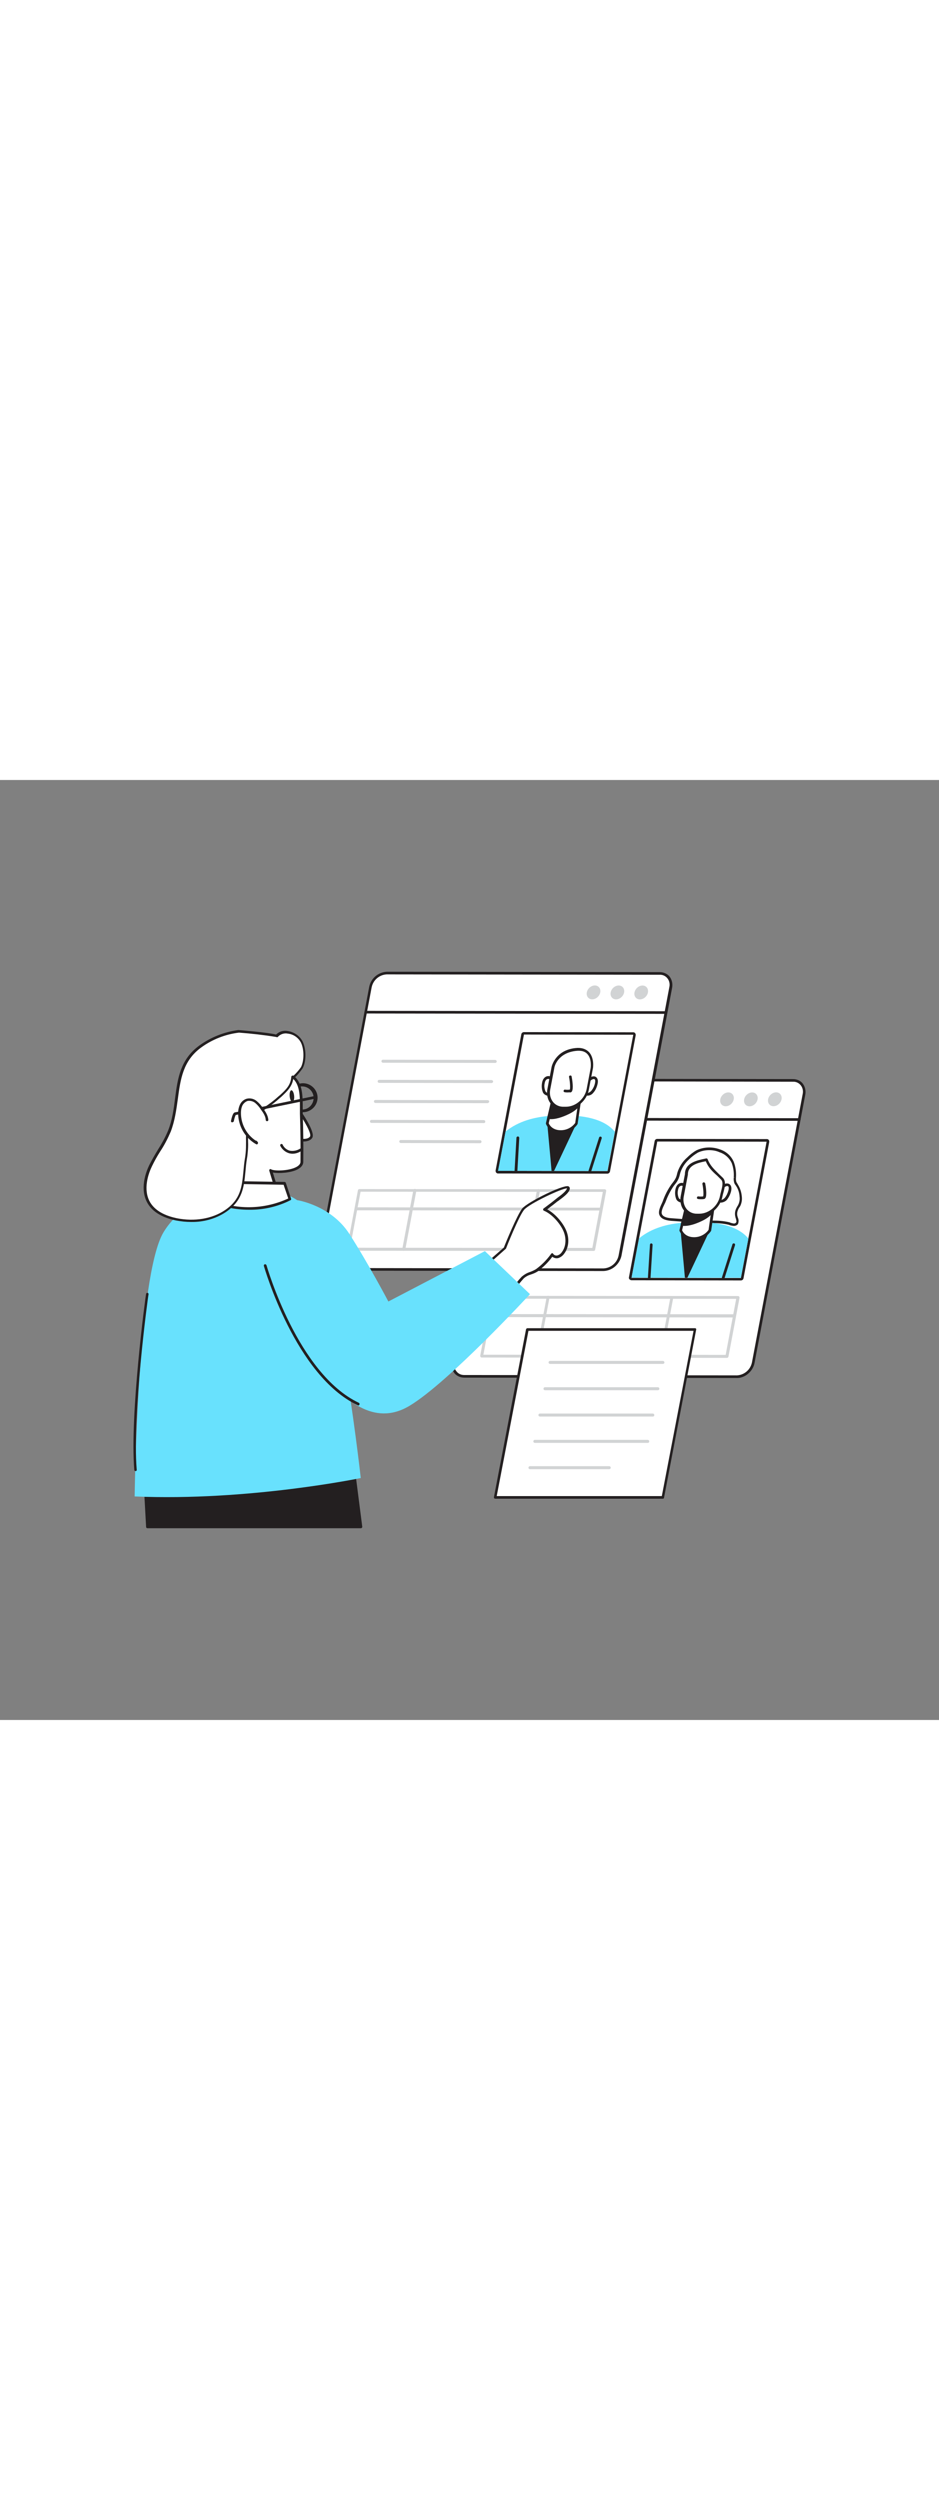 <svg version="1.1" id="Layer_1" xmlns="http://www.w3.org/2000/svg" xmlns:xlink="http://www.w3.org/1999/xlink" x="0px" y="0px" viewBox="0 0 500 500" style="width: 188px;" xml:space="preserve" data-imageid="profiling-77" imageName="Profiling" class="illustrations_image">
<rect x="0" y="0" width="500" height="500" fill="#808080" stroke="none"/>
<style type="text/css">
	.st0_profiling-77{fill:#FFFFFF;}
	.st1_profiling-77{fill:#231F20;}
	.st2_profiling-77{fill:#D1D3D4;}
	.st3_profiling-77{fill:#68E1FD;}
</style>
<g id="Screen_2_profiling-77">
	<path class="st0_profiling-77" d="M247.1,317.2l145.3,0.2c4.3-0.2,7.8-3.3,8.7-7.5l27-142.7c0.8-4.1-1.8-7.5-5.8-7.5L277,159.5&#xA;&#9;&#9;c-4.3,0.2-7.8,3.3-8.7,7.5l-27,142.7C240.5,313.8,243.1,317.2,247.1,317.2z"/>
	<path class="st1_profiling-77" d="M392.5,318.1L392.5,318.1l-145.3-0.2l0,0c-2,0-3.9-0.8-5.2-2.3c-1.3-1.7-1.8-3.9-1.4-6l27-142.7&#xA;&#9;&#9;c0.8-4.4,5-8,9.4-8l0,0l145.3,0.2c2,0,3.9,0.8,5.1,2.3c1.3,1.7,1.8,3.9,1.4,6l-27,142.6C401,314.5,396.8,318.1,392.5,318.1z&#xA;&#9;&#9; M247.1,316.5l145.3,0.2l0,0c3.9-0.2,7.2-3,8-6.9l27-142.7c0.4-1.7,0-3.5-1.1-4.8c-1-1.2-2.5-1.9-4.1-1.8L277,160.2l0,0&#xA;&#9;&#9;c-3.9,0.2-7.2,3-8,6.9l-27,142.7c-0.4,1.7,0,3.5,1.1,4.8C244.1,315.9,245.6,316.5,247.1,316.5z"/>
	<path class="st1_profiling-77" d="M425.6,181.3L425.6,181.3l-159.8-0.2c-0.4,0-0.7-0.3-0.7-0.7c0-0.4,0.3-0.7,0.7-0.7l0,0l159.8,0.2&#xA;&#9;&#9;c0.4,0,0.7,0.3,0.7,0.7C426.3,181,426,181.3,425.6,181.3z"/>
	<ellipse transform="matrix(0.686 -0.728 0.728 0.686 5.848 353.515)" class="st2_profiling-77" cx="412.5" cy="170" rx="4" ry="3.3"/>
	<ellipse transform="matrix(0.686 -0.728 0.728 0.686 1.861 344.248)" class="st2_profiling-77" cx="399.7" cy="170" rx="4" ry="3.3"/>
	<ellipse transform="matrix(0.686 -0.728 0.728 0.686 -2.129 334.984)" class="st2_profiling-77" cx="387" cy="170" rx="4" ry="3.3"/>
	<polygon class="st0_profiling-77" points="350,192.3 336.3,264.8 394.5,264.8 408.3,192.4 &#9;"/>
	<path class="st1_profiling-77" d="M350,192.3l58.2,0.1l-13.7,72.5l-58.2-0.1L350,192.3 M350,190.9c-0.7,0-1.3,0.5-1.4,1.1l-13.7,72.5&#xA;&#9;&#9;c-0.1,0.4,0,0.8,0.3,1.1c0.3,0.3,0.7,0.5,1.1,0.5l58.2,0.1l0,0c0.7,0,1.3-0.5,1.4-1.1l13.7-72.5c0.1-0.8-0.3-1.5-1.1-1.6&#xA;&#9;&#9;c-0.1,0-0.2,0-0.3,0L350,190.9z"/>
	<path class="st0_profiling-77" d="M391.4,211.3c-0.1,0.9,0,1.9,0.3,2.8c0.3,0.5,0.6,1,1,1.5c1.2,1.8,1.8,3.8,1.9,5.9c0.1,1.4,0,2.9-0.6,4.2&#xA;&#9;&#9;c-0.4,1-1.1,1.8-1.5,2.8c-0.5,1.2-0.5,2.4-0.2,3.6c0.3,1.1,1,2.4,0.4,3.4c-0.5,0.7-1.3,1-2.1,0.9c-0.8-0.1-1.6-0.3-2.3-0.6&#xA;&#9;&#9;c-4.3-1.2-9.6-0.6-14.1-1l-16.7-1.2c-2.3-0.2-5.1-0.7-5.7-2.9c-0.5-1.9,1.3-5,2-6.7c1.1-3,2.6-5.9,4.4-8.6c1-1.2,1.9-2.6,2.6-4&#xA;&#9;&#9;c0.4-0.9,0.5-1.9,0.8-2.9c1-2.8,2.6-5.3,4.8-7.3c1.4-1.5,3.1-2.7,4.9-3.7c6.1-3.2,16.2-1,19,5.7&#xA;&#9;&#9;C391.2,205.8,391.6,208.6,391.4,211.3z"/>
	<path class="st1_profiling-77" d="M390.8,237.2h-0.2c-0.7-0.1-1.4-0.2-2-0.4l-0.5-0.2c-3-0.7-6.2-1-9.3-0.8c-1.7,0-3.2,0-4.7-0.1l-16.7-1.2&#xA;&#9;&#9;c-3.7-0.3-5.8-1.4-6.4-3.5c-0.5-1.7,0.6-4.1,1.5-6c0.2-0.4,0.4-0.9,0.5-1.2c1.1-3.1,2.6-6,4.5-8.7c0.2-0.3,0.5-0.6,0.7-0.9&#xA;&#9;&#9;c0.7-0.9,1.4-1.9,1.8-2.9c0.2-0.6,0.4-1.1,0.5-1.7c0.1-0.4,0.2-0.8,0.3-1.1c1-2.9,2.7-5.6,5-7.6c1.5-1.5,3.1-2.8,5-3.9&#xA;&#9;&#9;c4-1.9,8.5-2,12.6-0.5c3.3,1.1,5.9,3.4,7.3,6.6c1,2.6,1.4,5.5,1.2,8.3l0,0v0.1c-0.1,0.8,0,1.6,0.2,2.3c0.2,0.4,0.4,0.7,0.6,1&#xA;&#9;&#9;l0.2,0.4c1.2,1.9,1.9,4,2.1,6.3c0.2,1.6,0,3.1-0.6,4.6c-0.2,0.5-0.5,1-0.8,1.4c-0.3,0.4-0.5,0.9-0.7,1.4c-0.4,1-0.5,2.1-0.2,3.2&#xA;&#9;&#9;c0.1,0.2,0.1,0.4,0.2,0.7c0.5,1,0.5,2.2,0.1,3.3C392.7,236.7,391.8,237.2,390.8,237.2z M377.6,196.9c-2.1,0-4.1,0.4-6,1.3&#xA;&#9;&#9;c-1.7,1-3.3,2.2-4.7,3.6c-2.1,1.9-3.7,4.3-4.6,7c-0.1,0.4-0.2,0.7-0.3,1.1c-0.4,1.9-1.3,3.7-2.6,5.2l-0.7,0.9&#xA;&#9;&#9;c-1.8,2.6-3.2,5.5-4.3,8.4c-0.1,0.4-0.4,0.8-0.6,1.3c-0.8,1.6-1.8,3.8-1.4,5c0.4,1.4,2.1,2.2,5.1,2.4l16.7,1.2&#xA;&#9;&#9;c1.5,0.1,3,0.1,4.6,0.1c3.2-0.1,6.5,0.1,9.7,0.9l0.5,0.2c0.5,0.2,1.1,0.3,1.6,0.4c0.5,0.1,1.1-0.1,1.4-0.6c0.3-0.5,0-1.3-0.2-2.1&#xA;&#9;&#9;c-0.1-0.2-0.2-0.5-0.2-0.7c-0.4-1.4-0.3-2.8,0.2-4.1c0.2-0.5,0.5-1.1,0.8-1.6c0.3-0.4,0.5-0.8,0.7-1.3c0.5-1.2,0.7-2.6,0.5-3.9&#xA;&#9;&#9;c-0.1-2-0.7-3.9-1.8-5.6l-0.2-0.3c-0.3-0.4-0.6-0.8-0.8-1.3c-0.3-0.9-0.4-1.9-0.3-2.9l0.7-0.1h-0.7c0.2-2.6-0.2-5.3-1.1-7.7&#xA;&#9;&#9;c-1.3-2.7-3.6-4.8-6.5-5.7C381.4,197.2,379.5,196.9,377.6,196.9z"/>
	<path class="st3_profiling-77 targetColor" d="M340.3,243.8l-4,20.9l58.2,0.1l4-20.9c-4.8-5.8-12.9-7.7-20-8.4c-2.7-0.2-5.3-0.3-7.5-0.3h-0.5&#xA;&#9;&#9;c-2,0-4.4,0.1-7,0.3h-0.1C356,236.1,347.2,238.1,340.3,243.8z" style="fill: rgb(104, 225, 253);"/>
	<path class="st1_profiling-77" d="M362.4,239.5L362.4,239.5l1.8,19.6l0.5,5.7h1.3l2.7-5.7l9.2-19.5c0,0,0,0,0-0.1l0,0&#xA;&#9;&#9;C374.5,238.4,366.4,238.4,362.4,239.5z"/>
	<path class="st0_profiling-77" d="M378,239.5c-1.9,2.7-5.1,4.3-8.4,4.3c-5.6,0-7.1-4.4-7.1-4.4l4-17h14L378,239.5z"/>
	<path class="st1_profiling-77" d="M369.6,244.6L369.6,244.6c-3.4,0.2-6.5-1.8-7.8-4.8c0-0.1,0-0.3,0-0.4l4-17.1c0.1-0.3,0.4-0.6,0.7-0.6l0,0h14&#xA;&#9;&#9;c0.2,0,0.4,0.1,0.5,0.2c0.1,0.2,0.2,0.4,0.2,0.6l-2.5,17.1c0,0.1,0,0.2-0.1,0.3C376.6,242.9,373.2,244.6,369.6,244.6z M363.2,239.5&#xA;&#9;&#9;c0.3,0.8,1.9,3.7,6.4,3.7l0,0c3,0,5.9-1.4,7.7-3.9l2.3-16.1H367L363.2,239.5z M378,239.5L378,239.5z"/>
	<path class="st1_profiling-77" d="M379,229.8c-1.4,1.6-3.1,2.9-5,3.8c-3.1,1.6-7.6,3.4-10.8,2.8l1.9-7.2c2.5,0.3,5,0.3,7.4,0.1&#xA;&#9;&#9;c2.3-0.1,4.5-0.5,6.6-1.3C379.6,227.8,379.6,229.1,379,229.8z"/>
	<path class="st1_profiling-77" d="M364.5,237.2c-0.5,0-0.9,0-1.4-0.1c-0.2,0-0.4-0.1-0.5-0.3c-0.1-0.2-0.1-0.4-0.1-0.6l1.9-7.2&#xA;&#9;&#9;c0.1-0.3,0.4-0.6,0.8-0.5c2.4,0.3,4.8,0.3,7.2,0.1c2.2-0.1,4.4-0.5,6.5-1.2c0.4-0.2,0.8,0,1,0.3c0.4,0.9,0.2,1.9-0.4,2.6&#xA;&#9;&#9;c-1.4,1.7-3.2,3-5.2,4C372.1,235.4,368,237.2,364.5,237.2z M364.1,235.8c3.4,0.1,7.8-1.9,9.6-2.8c1.8-0.9,3.4-2.1,4.7-3.6l0,0&#xA;&#9;&#9;c0.1-0.1,0.2-0.3,0.2-0.4c-2,0.6-4,0.9-6.1,1c-2.3,0.3-4.7,0.3-7,0L364.1,235.8z"/>
	<path class="st1_profiling-77" d="M385.1,265.5c-0.1,0-0.1,0-0.2,0c-0.4-0.1-0.6-0.5-0.5-0.9L390,247c0.1-0.4,0.5-0.6,0.9-0.5s0.6,0.5,0.5,0.9&#xA;&#9;&#9;l-5.6,17.6C385.7,265.3,385.4,265.5,385.1,265.5z"/>
	<path class="st1_profiling-77" d="M345.7,265.5L345.7,265.5c-0.4,0-0.7-0.4-0.7-0.8c0,0,0,0,0,0l1.1-17.6c0.1-0.4,0.4-0.7,0.8-0.6&#xA;&#9;&#9;c0.3,0.1,0.6,0.3,0.6,0.7l-1.1,17.6C346.4,265.2,346.1,265.5,345.7,265.5z"/>
	<path class="st0_profiling-77" d="M365.4,218.5c0.3-4-4.3-5-5-0.3c-0.3,1.5-0.1,3,0.4,4.4c0.5,1.1,1.8,1.6,2.8,1.1c0.1,0,0.1-0.1,0.2-0.1"/>
	<path class="st1_profiling-77" d="M362.8,224.7c-0.3,0-0.5,0-0.8-0.1c-0.8-0.3-1.5-0.8-1.9-1.6c-0.6-1.5-0.8-3.2-0.5-4.9&#xA;&#9;&#9;c0.4-2.8,2.1-3.9,3.6-3.8s3,1.7,2.8,4.2c0,0.4-0.4,0.7-0.8,0.7c-0.4,0-0.7-0.4-0.7-0.8c0.1-1.6-0.7-2.6-1.5-2.6s-1.7,0.5-2,2.5&#xA;&#9;&#9;c-0.3,1.3-0.1,2.7,0.4,4c0.2,0.4,0.6,0.7,1,0.9c0.4,0.1,0.7,0,1-0.1c0.3-0.2,0.8-0.1,1,0.3c0.2,0.3,0.1,0.8-0.3,1l0,0&#xA;&#9;&#9;C363.8,224.6,363.3,224.7,362.8,224.7z"/>
	<path class="st0_profiling-77" d="M383.5,218.6c1.2-4,6.2-5,5.1-0.3c-0.3,1.6-1.1,3.1-2.1,4.4c-1,1.2-2.5,1.7-3.4,1"/>
	<path class="st1_profiling-77" d="M384,224.8c-0.5,0-1-0.1-1.4-0.4c-0.3-0.2-0.4-0.7-0.2-1c0,0,0,0,0,0c0.2-0.3,0.7-0.4,1-0.2&#xA;&#9;&#9;c0.6,0.4,1.6,0,2.5-0.9c1-1.2,1.6-2.6,2-4.1c0.1-0.5,0.4-2-0.4-2.2s-2.6,0.8-3.3,2.9c-0.1,0.4-0.5,0.6-0.9,0.5&#xA;&#9;&#9;c-0.4-0.1-0.6-0.5-0.5-0.9l0,0c0.9-2.8,3.3-4.3,5-3.8c0.5,0.1,2.2,0.9,1.5,4c-0.4,1.7-1.2,3.3-2.3,4.7&#xA;&#9;&#9;C386.3,224.1,385.2,224.7,384,224.8z"/>
	<path class="st0_profiling-77" d="M365.5,209.8l-2.2,11.6c-1,5.6,2.5,10.1,7.9,10.1h1.1c5.4,0,10.6-4.5,11.7-10.1c0.5-2.8,2.5-7.2,0.4-9.3&#xA;&#9;&#9;c-3.3-3.4-6.4-5.5-8.2-10.1C372,202.8,365.5,204,365.5,209.8z"/>
	<path class="st1_profiling-77" d="M372.3,232.2h-1.2c-2.6,0.1-5.1-1.1-6.8-3.1c-1.8-2.2-2.4-5.1-1.8-7.9l2.2-11.5c0-6.1,6.5-7.4,10.8-8.3&#xA;&#9;&#9;l0.5-0.1c0.3-0.1,0.7,0.1,0.8,0.4c1.3,3.4,3.5,5.4,5.9,7.8c0.7,0.7,1.5,1.4,2.2,2.1c1.9,1.9,1,5.2,0.3,7.9c-0.2,0.7-0.4,1.4-0.5,2&#xA;&#9;&#9;C383.6,227.4,378,232.2,372.3,232.2z M375.8,202.8c-4.1,0.8-9.5,2-9.5,7c0,0,0,0.1,0,0.1l-2.2,11.6c-0.5,2.3,0,4.8,1.5,6.7&#xA;&#9;&#9;c1.4,1.7,3.5,2.6,5.7,2.5h1.1c5.1,0,10-4.2,11-9.5c0.1-0.6,0.3-1.4,0.5-2.1c0.6-2.4,1.4-5.1,0.1-6.5c-0.7-0.7-1.4-1.4-2.1-2.1&#xA;&#9;&#9;C379.4,208.3,377.2,206.2,375.8,202.8L375.8,202.8z M365.5,209.8L365.5,209.8z"/>
	<path class="st1_profiling-77" d="M373.3,223c-0.5,0-1,0-1.6-0.1c-0.4-0.1-0.7-0.4-0.6-0.8s0.4-0.7,0.8-0.6c0.8,0.1,1.7,0.1,2.5,0&#xA;&#9;&#9;c0.3-0.7,0.2-3.7-0.4-6.7c0-0.4,0.3-0.8,0.7-0.8c0.3,0,0.7,0.2,0.8,0.5c0.3,1.5,1.1,6.5,0.1,7.9c-0.2,0.3-0.5,0.5-0.8,0.5&#xA;&#9;&#9;C374.3,223,373.8,223,373.3,223z"/>
	<path class="st2_profiling-77" d="M334.7,207.4L334.7,207.4l-59.8-0.1c-0.4,0-0.8-0.3-0.8-0.8c0-0.4,0.3-0.8,0.8-0.8c0,0,0,0,0,0l0,0l59.8,0.1&#xA;&#9;&#9;c0.4,0,0.7,0.4,0.7,0.9C335.4,207,335.1,207.3,334.7,207.4L334.7,207.4z"/>
	<path class="st2_profiling-77" d="M332.7,218L332.7,218l-59.8-0.1c-0.4,0-0.8-0.3-0.8-0.8c0-0.4,0.3-0.8,0.8-0.8c0,0,0,0,0,0l0,0l59.8,0.1&#xA;&#9;&#9;c0.4,0,0.8,0.4,0.8,0.8C333.5,217.7,333.2,218,332.7,218L332.7,218z"/>
	<path class="st2_profiling-77" d="M330.7,228.7L330.7,228.7l-59.8-0.1c-0.4,0-0.8-0.3-0.8-0.8c0-0.4,0.3-0.8,0.8-0.8c0,0,0,0,0,0l0,0l59.8,0.1&#xA;&#9;&#9;c0.4,0,0.7,0.4,0.7,0.9C331.4,228.4,331.1,228.6,330.7,228.7L330.7,228.7z"/>
	<path class="st2_profiling-77" d="M328.7,239.4L328.7,239.4l-59.8-0.1c-0.4,0-0.8-0.3-0.8-0.8c0-0.4,0.3-0.8,0.8-0.8c0,0,0,0,0,0l0,0l59.8,0.1&#xA;&#9;&#9;c0.4,0,0.8,0.4,0.8,0.8C329.5,239,329.1,239.4,328.7,239.4z"/>
	<path class="st2_profiling-77" d="M326.7,250L326.7,250h-42.2c-0.4,0-0.8-0.3-0.8-0.8c0-0.4,0.3-0.8,0.8-0.8c0,0,0,0,0,0l0,0l42.2,0.1&#xA;&#9;&#9;c0.4,0,0.8,0.3,0.8,0.7c0,0,0,0,0,0C327.4,249.7,327.1,250,326.7,250z"/>
	<path class="st2_profiling-77" d="M387.1,307.4L387.1,307.4l-130.6-0.2c-0.2,0-0.5-0.1-0.6-0.3c-0.1-0.2-0.2-0.4-0.2-0.6l5.9-31.3&#xA;&#9;&#9;c0.1-0.4,0.4-0.6,0.8-0.6l0,0l130.6,0.1c0.2,0,0.5,0.1,0.6,0.3c0.1,0.2,0.2,0.4,0.2,0.6l-5.9,31.3&#xA;&#9;&#9;C387.8,307.1,387.5,307.4,387.1,307.4z M257.4,305.7l129,0.1l5.6-29.8l-129-0.1L257.4,305.7z"/>
	<path class="st2_profiling-77" d="M390.7,285.9L390.7,285.9l-130.1-0.2c-0.4,0-0.8-0.3-0.8-0.8c0,0,0,0,0,0c0-0.4,0.3-0.8,0.8-0.8l0,0l130.1,0.1&#xA;&#9;&#9;c0.4,0,0.8,0.4,0.8,0.8C391.5,285.5,391.1,285.9,390.7,285.9z"/>
	<path class="st2_profiling-77" d="M351.8,307.3h-0.1c-0.4-0.1-0.7-0.5-0.6-0.9l5.9-31.3c0.1-0.4,0.5-0.7,0.9-0.6c0.4,0.1,0.6,0.5,0.6,0.9&#xA;&#9;&#9;l-5.9,31.3C352.5,307.1,352.1,307.3,351.8,307.3z"/>
	<path class="st2_profiling-77" d="M285.9,307.3h-0.1c-0.4-0.1-0.7-0.5-0.6-0.9l5.9-31.4c0.1-0.4,0.5-0.7,0.9-0.6c0.4,0.1,0.6,0.5,0.6,0.9&#xA;&#9;&#9;l-5.9,31.3C286.6,307,286.3,307.3,285.9,307.3z"/>
</g>
<g id="Screen_1_profiling-77">
	<path class="st0_profiling-77" d="M176.1,260.4l145.3,0.2c4.3-0.2,7.8-3.3,8.7-7.5l27-142.7c0.8-4.1-1.8-7.5-5.8-7.5L206,102.7&#xA;&#9;&#9;c-4.3,0.2-7.8,3.3-8.7,7.5l-27,142.7C169.5,257,172.1,260.4,176.1,260.4z"/>
	<path class="st1_profiling-77" d="M321.4,261.2L321.4,261.2L176.1,261c-2,0-3.9-0.8-5.1-2.3c-1.3-1.7-1.9-3.9-1.4-6l27-142.7&#xA;&#9;&#9;c0.9-4.5,4.8-7.8,9.4-8l0,0l145.3,0.2c2,0,3.9,0.8,5.2,2.3c1.3,1.7,1.8,3.9,1.4,6l-27,142.7C329.8,257.7,326,261,321.4,261.2z&#xA;&#9;&#9; M176.1,259.6l145.3,0.2l0,0c3.9-0.2,7.2-3,8-6.9l27-142.7c0.4-1.7,0-3.5-1.1-4.8c-1-1.2-2.5-1.9-4.1-1.8l-145.3-0.2l0,0&#xA;&#9;&#9;c-3.9,0.2-7.2,3-8,6.9l-27,142.7c-0.4,1.7,0,3.5,1.1,4.8C173,259,174.5,259.7,176.1,259.6L176.1,259.6z"/>
	<path class="st1_profiling-77" d="M354.6,124.4L354.6,124.4l-159.8-0.2c-0.4,0-0.7-0.3-0.7-0.7c0-0.4,0.3-0.7,0.7-0.7l0,0l159.8,0.2&#xA;&#9;&#9;c0.4,0,0.7,0.3,0.7,0.7C355.3,124.1,355,124.4,354.6,124.4z"/>
	<ellipse transform="matrix(0.686 -0.728 0.728 0.686 24.895 283.973)" class="st2_profiling-77" cx="341.4" cy="113.1" rx="4" ry="3.3"/>
	<ellipse transform="matrix(0.686 -0.728 0.728 0.686 20.921 274.708)" class="st2_profiling-77" cx="328.7" cy="113.1" rx="4" ry="3.3"/>
	<ellipse transform="matrix(0.686 -0.728 0.728 0.686 16.933 265.442)" class="st2_profiling-77" cx="316" cy="113.1" rx="4" ry="3.3"/>
	<polygon class="st0_profiling-77" points="279,135.4 265.3,207.9 323.5,208 337.2,135.5 &#9;"/>
	<path class="st1_profiling-77" d="M279,135.4l58.2,0.1L323.5,208l-58.2-0.1L279,135.4 M279,134.1c-0.7,0-1.3,0.5-1.4,1.1l-13.7,72.5&#xA;&#9;&#9;c-0.1,0.8,0.4,1.5,1.1,1.6c0.1,0,0.2,0,0.2,0l58.2,0.1l0,0c0.7,0,1.2-0.5,1.4-1.1l13.7-72.5c0.1-0.8-0.4-1.5-1.1-1.6&#xA;&#9;&#9;c-0.1,0-0.2,0-0.2,0L279,134.1z"/>
	<path class="st3_profiling-77 targetColor" d="M269.2,187l-4,20.9l58.2,0.1l4-20.9c-4.8-5.8-12.9-7.7-20-8.4c-2.7-0.3-5.3-0.3-7.5-0.3h-0.5&#xA;&#9;&#9;c-2,0-4.4,0.1-7,0.3h-0.1C285,179.3,276.2,181.3,269.2,187z" style="fill: rgb(104, 225, 253);"/>
	<path class="st1_profiling-77" d="M291.4,182.7L291.4,182.7l1.8,19.6l0.5,5.7h1.3l2.7-5.7l9.2-19.5v-0.1l0,0&#xA;&#9;&#9;C303.4,181.5,295.3,181.5,291.4,182.7z"/>
	<path class="st0_profiling-77" d="M306.9,182.7c-1.9,2.7-5.1,4.3-8.4,4.3c-5.6,0-7.1-4.4-7.1-4.4l4-17.1h14L306.9,182.7z"/>
	<path class="st1_profiling-77" d="M298.5,187.8L298.5,187.8c-3.4,0.2-6.5-1.8-7.8-4.9c0-0.1,0-0.3,0-0.4l4-17.1c0.1-0.3,0.4-0.6,0.7-0.6h14&#xA;&#9;&#9;c0.2,0,0.4,0.1,0.5,0.3c0.1,0.2,0.2,0.4,0.2,0.6l-2.5,17.1c0,0.1-0.1,0.2-0.1,0.3C305.5,186,302.1,187.8,298.5,187.8z M292.2,182.6&#xA;&#9;&#9;c0.3,0.8,1.9,3.7,6.4,3.7l0,0c3,0,5.9-1.4,7.7-3.9l2.3-16.1H296L292.2,182.6z M306.9,182.7L306.9,182.7z"/>
	<path class="st1_profiling-77" d="M308,172.9c-1.4,1.6-3.1,2.9-5,3.8c-3.1,1.6-7.6,3.4-10.8,2.8l1.9-7.2c2.5,0.3,5,0.3,7.4,0.1&#xA;&#9;&#9;c2.3-0.1,4.5-0.5,6.7-1.3C308.6,171,308.6,172.2,308,172.9z"/>
	<path class="st1_profiling-77" d="M293.5,180.4c-0.5,0-0.9,0-1.4-0.1c-0.2,0-0.4-0.1-0.5-0.3c-0.1-0.2-0.1-0.4-0.1-0.6l1.9-7.2&#xA;&#9;&#9;c0.1-0.3,0.4-0.6,0.8-0.5c2.4,0.3,4.8,0.3,7.2,0.1c2.2-0.1,4.4-0.5,6.5-1.2c0.4-0.2,0.8,0,1,0.3c0.4,0.9,0.2,1.9-0.4,2.6&#xA;&#9;&#9;c-1.4,1.7-3.2,3-5.2,4C301.1,178.6,297,180.4,293.5,180.4z M293.1,179c3.4,0.1,7.8-1.9,9.6-2.8c1.8-0.9,3.4-2.1,4.7-3.6l0,0&#xA;&#9;&#9;c0.1-0.1,0.2-0.3,0.2-0.4c-2,0.6-4,0.9-6,1c-2.3,0.3-4.7,0.3-7,0L293.1,179z"/>
	<path class="st1_profiling-77" d="M314.1,208.7c-0.1,0-0.1,0-0.2,0c-0.4-0.1-0.6-0.5-0.5-0.9c0,0,0,0,0,0l5.6-17.6c0.1-0.4,0.5-0.6,0.9-0.5&#xA;&#9;&#9;c0.4,0.1,0.6,0.5,0.5,0.9l-5.6,17.6C314.7,208.5,314.4,208.7,314.1,208.7z"/>
	<path class="st1_profiling-77" d="M274.7,208.7L274.7,208.7c-0.4,0-0.7-0.4-0.7-0.8l1-17.6c0-0.4,0.4-0.7,0.8-0.7c0.4,0,0.7,0.4,0.7,0.8l0,0&#xA;&#9;&#9;l-1,17.6C275.4,208.4,275.1,208.7,274.7,208.7z"/>
	<path class="st0_profiling-77" d="M294.3,161.7c0.3-4-4.3-5-5-0.3c-0.3,1.5-0.1,3,0.5,4.4c0.5,1.1,1.7,1.6,2.8,1.1c0.1,0,0.1-0.1,0.2-0.1"/>
	<path class="st1_profiling-77" d="M291.8,167.9c-0.3,0-0.5,0-0.8-0.1c-0.8-0.3-1.5-0.8-1.9-1.6c-0.6-1.5-0.8-3.2-0.5-4.9&#xA;&#9;&#9;c0.4-2.8,2.1-3.9,3.6-3.8s3,1.7,2.8,4.2c0,0.4-0.4,0.7-0.8,0.7c-0.4,0-0.7-0.4-0.7-0.8c0.1-1.6-0.7-2.6-1.5-2.6s-1.7,0.5-2,2.5&#xA;&#9;&#9;c-0.3,1.3-0.1,2.7,0.4,4c0.2,0.4,0.6,0.8,1,0.9c0.4,0.1,0.7,0,1-0.1c0.4-0.2,0.8-0.1,1,0.3c0.2,0.4,0.1,0.8-0.3,1c0,0,0,0,0,0&#xA;&#9;&#9;C292.7,167.8,292.3,167.9,291.8,167.9z"/>
	<path class="st0_profiling-77" d="M312.4,161.7c1.2-4,6.2-5,5.1-0.3c-0.3,1.6-1.1,3.1-2.1,4.4c-1,1.2-2.5,1.7-3.4,1"/>
	<path class="st1_profiling-77" d="M312.9,167.9c-0.5,0-1-0.1-1.4-0.4c-0.3-0.2-0.4-0.7-0.2-1c0.2-0.3,0.7-0.4,1-0.2c0.6,0.4,1.6,0,2.5-0.9&#xA;&#9;&#9;c1-1.2,1.7-2.6,2-4.1c0.1-0.5,0.4-2-0.4-2.2s-2.6,0.8-3.3,2.9c-0.1,0.4-0.5,0.6-0.9,0.5c-0.4-0.1-0.6-0.5-0.5-0.9c0,0,0,0,0,0&#xA;&#9;&#9;c0.9-2.8,3.3-4.3,5-3.9c0.5,0.1,2.2,0.9,1.5,4c-0.4,1.7-1.1,3.4-2.3,4.7C315.2,167.3,314.1,167.9,312.9,167.9z"/>
	<path class="st0_profiling-77" d="M294.5,152.9l-2.2,11.6c-1.1,5.6,2.5,10.1,7.9,10.1h1.1c5.4,0,10.6-4.5,11.7-10.1l2.1-11&#xA;&#9;&#9;c0,0,1.8-11.2-8.6-10.1S294.5,152.9,294.5,152.9z"/>
	<path class="st1_profiling-77" d="M301.3,175.3h-1.2c-2.6,0.1-5.1-1.1-6.8-3.1c-1.8-2.2-2.4-5.1-1.8-7.9l2.2-11.6c0-0.1,1.8-8.9,12.6-10.1&#xA;&#9;&#9;c3.2-0.4,5.6,0.4,7.3,2.1c3,3.2,2.2,8.6,2.1,8.8l-2.1,11C312.6,170.5,307,175.3,301.3,175.3z M295.2,153l-2.2,11.6&#xA;&#9;&#9;c-0.5,2.3,0,4.8,1.5,6.7c1.4,1.7,3.5,2.6,5.7,2.5h1.2c5.1,0,10-4.2,11-9.5l2.1-11c0,0,0.8-4.9-1.8-7.6c-1.3-1.4-3.4-1.9-6-1.6&#xA;&#9;&#9;C296.8,145.2,295.2,152.7,295.2,153z"/>
	<path class="st1_profiling-77" d="M302.3,166.2c-0.5,0-1,0-1.6-0.1c-0.4-0.1-0.7-0.4-0.6-0.8s0.4-0.7,0.8-0.6c0.8,0.1,1.7,0.1,2.5,0&#xA;&#9;&#9;c0.3-0.7,0.2-3.7-0.4-6.7c-0.1-0.4,0.2-0.8,0.6-0.8c0,0,0,0,0,0c0.4-0.1,0.8,0.2,0.8,0.6c0,0,0,0,0,0c0.3,1.5,1.1,6.5,0.1,7.9&#xA;&#9;&#9;c-0.2,0.3-0.5,0.5-0.8,0.5C303.3,166.1,302.8,166.2,302.3,166.2z"/>
	<path class="st2_profiling-77" d="M263.7,150.5L263.7,150.5l-59.8-0.1c-0.4,0-0.8-0.4-0.8-0.8c0-0.4,0.3-0.8,0.8-0.8l0,0l59.8,0.1&#xA;&#9;&#9;c0.4,0,0.8,0.4,0.8,0.8C264.5,150.2,264.1,150.5,263.7,150.5z"/>
	<path class="st2_profiling-77" d="M261.7,161.2L261.7,161.2l-59.8-0.1c-0.4,0-0.8-0.3-0.8-0.8c0-0.4,0.3-0.8,0.8-0.8c0,0,0,0,0,0l0,0l59.8,0.1&#xA;&#9;&#9;c0.4,0,0.8,0.3,0.9,0.7c0,0.4-0.3,0.8-0.7,0.9C261.8,161.2,261.7,161.2,261.7,161.2z"/>
	<path class="st2_profiling-77" d="M259.7,171.9L259.7,171.9l-59.8-0.1c-0.4,0-0.8-0.4-0.8-0.8c0-0.4,0.3-0.8,0.8-0.8l0,0l59.8,0.1&#xA;&#9;&#9;c0.4,0,0.8,0.3,0.8,0.8C260.4,171.5,260.1,171.8,259.7,171.9C259.7,171.9,259.7,171.9,259.7,171.9z"/>
	<path class="st2_profiling-77" d="M257.6,182.5L257.6,182.5l-59.8-0.1c-0.4,0-0.8-0.3-0.8-0.8c0-0.4,0.3-0.8,0.8-0.8c0,0,0,0,0,0l0,0l59.8,0.1&#xA;&#9;&#9;c0.4,0,0.8,0.3,0.8,0.8c0,0,0,0,0,0C258.4,182.2,258.1,182.5,257.6,182.5z"/>
	<path class="st2_profiling-77" d="M255.6,193.2L255.6,193.2l-42.2-0.1c-0.4,0-0.8-0.4-0.8-0.8c0-0.4,0.3-0.8,0.8-0.8l0,0l42.2,0.1&#xA;&#9;&#9;c0.4,0,0.8,0.3,0.8,0.8C256.4,192.8,256.1,193.2,255.6,193.2C255.6,193.2,255.6,193.2,255.6,193.2z"/>
	<path class="st2_profiling-77" d="M316.1,250.5L316.1,250.5l-130.6-0.1c-0.2,0-0.5-0.1-0.6-0.3c-0.2-0.2-0.2-0.4-0.2-0.6l5.9-31.3&#xA;&#9;&#9;c0.1-0.4,0.4-0.6,0.8-0.6l0,0l130.6,0.1c0.2,0,0.5,0.1,0.6,0.3c0.2,0.2,0.2,0.4,0.2,0.6l-5.9,31.3&#xA;&#9;&#9;C316.8,250.3,316.5,250.5,316.1,250.5z M186.4,248.8l129,0.1l5.6-29.8l-129-0.1L186.4,248.8z"/>
	<path class="st2_profiling-77" d="M319.7,229L319.7,229l-130.1-0.1c-0.4,0-0.8-0.3-0.8-0.8c0,0,0,0,0,0c0-0.4,0.3-0.8,0.8-0.8l0,0l130.1,0.2&#xA;&#9;&#9;c0.4,0,0.8,0.3,0.8,0.8C320.5,228.7,320.1,229,319.7,229C319.7,229,319.7,229,319.7,229z"/>
	<path class="st2_profiling-77" d="M280.7,250.5h-0.1c-0.4-0.1-0.7-0.5-0.6-0.9l5.9-31.3c0.1-0.4,0.4-0.7,0.9-0.7c0.4,0.1,0.7,0.4,0.7,0.9&#xA;&#9;&#9;c0,0,0,0.1,0,0.1l-5.9,31.3C281.4,250.2,281.1,250.5,280.7,250.5z"/>
	<path class="st2_profiling-77" d="M214.9,250.4h-0.1c-0.4-0.1-0.7-0.5-0.6-0.9l5.9-31.3c0.1-0.4,0.4-0.7,0.9-0.7c0.4,0.1,0.7,0.4,0.7,0.9&#xA;&#9;&#9;c0,0,0,0.1,0,0.1l-5.9,31.3C215.5,250.1,215.2,250.4,214.9,250.4z"/>
</g>
<g id="Character_profiling-77">
	<path class="st1_profiling-77" d="M78.5,397.3l-2.4-43.6l108-19.8c0.1,1.1,4.8,37.3,8.1,63.4L78.5,397.3z"/>
	<path class="st1_profiling-77" d="M192.2,398H78.5c-0.4,0-0.7-0.3-0.7-0.7l-2.4-43.6c0-0.4,0.2-0.7,0.6-0.7l108-19.8c0.2,0,0.4,0,0.5,0.1&#xA;&#9;&#9;c0.2,0.1,0.3,0.3,0.3,0.5c0.1,1.2,5.7,44.7,8.1,63.4c0,0.2,0,0.4-0.2,0.5C192.6,397.9,192.4,398,192.2,398z M79.1,396.6h112.3&#xA;&#9;&#9;c-2.8-21.6-7.2-56.3-7.9-61.9L76.8,354.3L79.1,396.6z"/>
	<path class="st0_profiling-77" d="M249.9,265.7l19.1-16.6c0,0,6.9-17.4,9.8-20.7s23.8-13.6,24-11.3s-4.8,5.4-6.2,6.6c-2.1,1.7-4.3,3.3-6.5,5&#xA;&#9;&#9;c4.4,1.8,8.8,6.9,10.7,11.1c1.7,3.8,1.6,8.5-0.9,11.9c-0.7,1-1.6,1.7-2.7,2c-1.1,0.3-2.4-0.1-3-1.1l-0.3,0.4&#xA;&#9;&#9;c-2.2,3-4.9,5.7-7.9,7.9c-2.5,1.6-5.5,1.8-7.5,3.9c-2.9,3-5.3,7-7.8,10.3l-14,18.6L249.9,265.7z"/>
	<path class="st1_profiling-77" d="M256.5,294.2h-0.1c-0.3-0.1-0.5-0.3-0.5-0.5l-6.7-27.8c-0.1-0.3,0-0.5,0.2-0.7l18.9-16.5&#xA;&#9;&#9;c0.7-1.9,7.1-17.5,9.8-20.8s21.6-12.7,24.5-11.8c0.4,0.1,0.7,0.5,0.8,0.9c0.2,2-2.6,4.3-5.5,6.4c-0.4,0.3-0.7,0.6-1,0.7&#xA;&#9;&#9;c-1.5,1.2-3,2.4-4.5,3.5l-1,0.8c4.3,2.3,8.3,7.1,10,11c1.9,4.3,1.6,9.2-1,12.6c-0.8,1.1-1.9,1.9-3.1,2.3c-1.1,0.3-2.3,0-3.2-0.7&#xA;&#9;&#9;c-2.2,3-4.9,5.6-7.8,7.8c-1.1,0.7-2.3,1.2-3.5,1.6c-1.4,0.4-2.8,1.1-3.9,2.1c-1.9,2.1-3.7,4.3-5.2,6.7c-0.8,1.2-1.6,2.4-2.5,3.5&#xA;&#9;&#9;l-14.1,18.6C257,294.1,256.8,294.2,256.5,294.2z M250.6,266l6.2,25.9l13.2-17.4c0.8-1.1,1.6-2.2,2.4-3.4c1.6-2.5,3.4-4.8,5.4-6.9&#xA;&#9;&#9;c1.3-1.1,2.8-2,4.4-2.5c1.1-0.4,2.2-0.9,3.2-1.5c3-2.2,5.6-4.8,7.8-7.8l0.3-0.4c0.1-0.2,0.4-0.3,0.6-0.3c0.2,0,0.4,0.2,0.5,0.4&#xA;&#9;&#9;c0.5,0.7,1.4,1,2.2,0.8c1-0.3,1.8-0.9,2.4-1.8c2.2-2.9,2.5-7.3,0.8-11.2s-6-9-10.4-10.8c-0.2-0.1-0.4-0.3-0.4-0.6&#xA;&#9;&#9;c0-0.3,0.1-0.5,0.3-0.6l2-1.5c1.5-1.1,3-2.3,4.5-3.5l1-0.8c1.4-1,4.6-3.4,4.9-4.9c-2.8,0-20,8.1-22.8,11.4s-9.6,20.4-9.6,20.5&#xA;&#9;&#9;c0,0.1-0.1,0.2-0.2,0.3L250.6,266z"/>
	<path class="st3_profiling-77 targetColor" d="M71.7,381.1c0,0,1.4-117,15.3-140.4s52.2-30.1,71.2-17.2s33.9,147.8,33.9,147.8S132.4,383.7,71.7,381.1z" style="fill: rgb(104, 225, 253);"/>
	<path class="st3_profiling-77 targetColor" d="M158.3,223.5c0,0,17.9,2.7,27.7,17.9s20.8,36,20.8,36l51.4-26.8l24,22.9c0,0-43.1,46.7-64,59.3&#xA;&#9;&#9;c-19.7,11.9-35.1-4.6-45.9-15.2c-4.5-4.5-11.6-15.5-11.6-15.5L158.3,223.5z" style="fill: rgb(104, 225, 253);"/>
	<path class="st1_profiling-77" d="M161.1,176.7c-4.2-0.2-7.6-3.8-7.4-8s3.8-7.6,8-7.4s7.6,3.8,7.4,8c-0.2,4-3.4,7.2-7.4,7.4H161.1z M161.1,163&#xA;&#9;&#9;h-0.5c-3.4,0.1-6,3-5.9,6.4c0.1,3.4,3,6,6.4,5.9c3.4-0.1,6-3,5.9-6.4C166.9,165.7,164.3,163.1,161.1,163z"/>
	<path class="st0_profiling-77" d="M158.3,174.8c0,0,9,12.5,7.4,15.2s-7.6,1.2-7.6,1.2"/>
	<path class="st1_profiling-77" d="M161.5,192.3c-1.2,0-2.4-0.2-3.6-0.4c-0.4-0.1-0.6-0.5-0.5-0.9c0.1-0.4,0.5-0.6,0.9-0.5c1.5,0.4,5.6,1,6.8-0.9&#xA;&#9;&#9;c0.9-1.4-3.1-8.6-7.3-14.4c-0.2-0.3-0.2-0.7,0.1-1c0,0,0,0,0,0c0.3-0.2,0.7-0.2,1,0.1c0,0,0,0,0,0c1.6,2.1,9.2,13,7.4,16&#xA;&#9;&#9;C165.3,191.9,163.3,192.3,161.5,192.3z"/>
	<path class="st0_profiling-77" d="M155.8,157.9c5.6,4.2,4.4,13.6,4.6,19.6c0.3,8.5,0.4,17,0.3,25.6c-0.1,5.4-14,6.1-16.6,4.6l4,13.2l-30.8-2&#xA;&#9;&#9;l0.5-17.7c0,0-3.9-24.3,1.1-35.5s16.7-11.2,16.7-11.2S150.3,153.8,155.8,157.9z"/>
	<path class="st1_profiling-77" d="M148.1,221.6L148.1,221.6l-30.8-2c-0.4,0-0.7-0.3-0.7-0.7l0.5-17.7c-0.2-0.9-3.9-24.5,1.2-35.8&#xA;&#9;&#9;c5.1-11.5,17.1-11.6,17.3-11.6l0,0c0.6,0,15.1-0.7,20.7,3.5l0,0c4.9,3.7,4.9,11,4.9,16.9c0,1.2,0,2.3,0,3.3&#xA;&#9;&#9;c0.3,8.5,0.4,17.1,0.3,25.6c0,1.1-0.5,2.6-2.8,3.9c-3.6,2-10.2,2.4-13.4,1.8l3.6,11.9c0.1,0.4-0.1,0.8-0.5,0.9&#xA;&#9;&#9;C148.3,221.6,148.2,221.6,148.1,221.6L148.1,221.6z M118,218.2l29.1,1.9l-3.7-12.2c-0.1-0.3,0-0.6,0.2-0.8c0.2-0.2,0.5-0.2,0.8,0&#xA;&#9;&#9;c1.6,1,9.5,0.9,13.5-1.3c1.4-0.8,2.1-1.7,2.1-2.7c0.1-8.5,0-17.1-0.3-25.6c0-1,0-2.2,0-3.4c0-5.6,0.1-12.5-4.3-15.7l0,0&#xA;&#9;&#9;c-5.2-3.9-19.6-3.2-19.8-3.2l0,0c-7,0.2-13.2,4.4-16,10.7c-4.9,10.9-1.1,34.9-1,35.1L118,218.2z"/>
	<path class="st0_profiling-77" d="M111.7,223.5l2.1-9.5l37.7,0.6l2.8,8.4C154.3,222.9,135.5,233.8,111.7,223.5z"/>
	<path class="st1_profiling-77" d="M132.6,228.6c-7.3,0-14.5-1.5-21.2-4.5c-0.3-0.1-0.5-0.5-0.4-0.8l2.1-9.5c0.1-0.3,0.4-0.5,0.7-0.6l0,0&#xA;&#9;&#9;l37.7,0.6c0.3,0,0.6,0.2,0.7,0.5l2.8,8.4c0.1,0.3,0,0.7-0.3,0.8C147.8,227,140.2,228.7,132.6,228.6z M112.5,223.1&#xA;&#9;&#9;c13.1,5.7,28,5.5,41-0.5l-2.5-7.3l-36.6-0.6L112.5,223.1z"/>
	<path class="st1_profiling-77" d="M72.2,367.6c-0.4,0-0.7-0.3-0.7-0.6c-2.4-29.5,5.9-91.9,6.3-93.7c0.1-0.4,0.5-0.6,0.8-0.5c0,0,0,0,0,0&#xA;&#9;&#9;c0.4,0.1,0.6,0.5,0.5,0.8c-0.4,1.8-8.7,63.9-6.3,93.2C72.9,367.3,72.6,367.6,72.2,367.6C72.2,367.6,72.2,367.6,72.2,367.6&#xA;&#9;&#9;L72.2,367.6z"/>
	<path class="st0_profiling-77" d="M131,201.4c-1.8,11.1,0.1,20.4-10.9,27.9c-7.6,5.1-17.3,6.2-26.2,4.4c-5.6-1.1-11.4-3.6-14.4-8.5&#xA;&#9;&#9;c-3.7-5.9-2.3-13.7,0.7-20s7.5-11.9,10-18.3c6.2-15.9,1.1-33.8,16.4-45c6-4.3,13-7.1,20.4-8c2.1-0.3,20.5,2.1,20.3,2.4&#xA;&#9;&#9;c3.5-4,10.9-1.6,13.3,3.2c1.9,3.7,2,9.9,0.1,13.7c-0.3,0.5-5.1,6.6-5,4.8c-0.3,4.8-3.2,7.3-6.8,10.7s-7.8,5.9-11.7,8.8&#xA;&#9;&#9;c-7.6,5.7-5,12.8-5.7,20.9C131.3,199.3,131.1,200.4,131,201.4z"/>
	<path class="st1_profiling-77" d="M101.8,235.1c-2.7,0-5.4-0.3-8.1-0.8c-4.9-1-11.5-3.3-14.9-8.8c-4.7-7.6-1.1-17,0.7-20.7&#xA;&#9;&#9;c1.4-2.7,2.9-5.4,4.5-8c2.1-3.3,4-6.7,5.5-10.3c2.2-5.5,3-11.4,3.7-17c1.4-10.8,2.8-20.9,13-28.3c6.1-4.4,13.2-7.2,20.7-8.2&#xA;&#9;&#9;c0.2,0,16.1,1.3,20.1,2.4c1.6-1.6,3.9-2.3,6.1-1.9c3.4,0.5,6.4,2.5,8,5.5c2,4,2.1,10.4,0.1,14.3c0,0-3.2,4.6-5,5.4&#xA;&#9;&#9;c-0.6,4.4-3.3,6.9-6.5,9.9l-0.5,0.4c-2.4,2.2-5,4.2-7.8,6c-1.4,0.9-2.7,1.9-4,2.9c-5.4,4.1-5.4,8.9-5.3,14.4c0.1,2,0,4-0.2,6&#xA;&#9;&#9;c-0.1,1.1-0.2,2.1-0.4,3.1c-0.4,2.4-0.6,4.6-0.8,6.9c-0.8,8.3-1.5,15.4-10.4,21.5C114.9,233.4,108.4,235.2,101.8,235.1z&#xA;&#9;&#9; M127.5,134.4c-0.1,0-0.3,0-0.4,0c-7.2,0.9-14.1,3.6-20,7.9c-9.7,7.1-11,16.9-12.4,27.4c-0.8,5.7-1.6,11.7-3.8,17.4&#xA;&#9;&#9;c-1.6,3.7-3.4,7.2-5.6,10.5c-1.6,2.5-3.1,5.2-4.4,7.9c-1.7,3.5-5.1,12.4-0.8,19.4c3.2,5.1,9.3,7.2,14,8.2&#xA;&#9;&#9;c9.5,1.9,18.9,0.3,25.7-4.3c8.4-5.7,9-12.5,9.8-20.4c0.2-2.2,0.4-4.6,0.8-7l0,0c0.2-1,0.3-2,0.4-3c0.2-1.9,0.2-3.9,0.2-5.9&#xA;&#9;&#9;c-0.1-5.7-0.1-11.1,5.9-15.6c1.3-1,2.7-2,4-2.9c2.7-1.8,5.2-3.7,7.6-5.9l0.5-0.4c3.3-3,5.8-5.4,6.1-9.8l0,0c0-0.4,0.4-0.7,0.8-0.7&#xA;&#9;&#9;c0.1,0,0.3,0.1,0.4,0.1c1.5-1.4,2.8-2.9,4-4.6c1.7-3.5,1.7-9.5-0.1-13.1c-1.4-2.6-4-4.4-7-4.7c-1.9-0.4-3.9,0.3-5.2,1.7&#xA;&#9;&#9;c-0.2,0.3-0.6,0.3-0.9,0.1C140.4,135.6,133.9,134.9,127.5,134.4z"/>
	<path class="st0_profiling-77" d="M160.2,196.7c0,0-6.4,4.3-10.2-2.4"/>
	<path class="st1_profiling-77" d="M155.7,198.8c-0.5,0-1-0.1-1.6-0.2c-2.1-0.6-3.8-2-4.8-3.9c-0.2-0.3-0.1-0.8,0.2-1c0,0,0,0,0,0&#xA;&#9;&#9;c0.3-0.2,0.8-0.1,1,0.2c0,0,0,0,0,0.1c0.8,1.6,2.2,2.8,3.9,3.2c1.9,0.3,3.8-0.1,5.4-1.1c0.3-0.2,0.8-0.1,1,0.2&#xA;&#9;&#9;c0.2,0.3,0.1,0.7-0.2,0.9C159.2,198.2,157.5,198.8,155.7,198.8z"/>
	<path class="st1_profiling-77" d="M123.6,182.1h-0.1c-0.4-0.1-0.6-0.5-0.5-0.8c0,0,0,0,0,0c0.9-4.3,1.7-4.4,2.1-4.5c0.7-0.1,28.4-5.8,42.9-8.8&#xA;&#9;&#9;c0.4-0.1,0.7,0.2,0.8,0.6c0.1,0.4-0.1,0.7-0.5,0.8c0,0,0,0,0,0c-1.7,0.4-40,8.2-42.8,8.8c-0.5,1.1-0.8,2.2-1,3.4&#xA;&#9;&#9;C124.3,181.9,123.9,182.1,123.6,182.1z"/>
	<path class="st0_profiling-77" d="M142.2,180.9c-0.1-2.1-1.4-4-2.6-5.8c-0.9-1.4-2-2.7-3.2-3.7c-1.3-1.1-3-1.5-4.6-1.2c-1.4,0.4-2.6,1.4-3.2,2.8&#xA;&#9;&#9;c-0.6,1.3-0.9,2.8-0.9,4.3c0,6.5,3.5,12.6,9.1,15.9l-0.5-0.5"/>
	<path class="st1_profiling-77" d="M136.6,193.8c-0.1,0-0.2,0-0.3-0.1c-5.9-3.4-9.5-9.7-9.5-16.5c0-1.6,0.3-3.1,1-4.6c0.7-1.5,2.1-2.7,3.7-3.1&#xA;&#9;&#9;c1.9-0.4,3.8,0.1,5.2,1.3c1.3,1.1,2.5,2.4,3.4,3.9c1.2,1.6,2.6,3.7,2.8,6.1c0,0.4-0.3,0.7-0.7,0.7c-0.4,0-0.7-0.3-0.7-0.7&#xA;&#9;&#9;c-0.1-2-1.4-3.9-2.5-5.4c-0.8-1.3-1.9-2.6-3.1-3.6c-1.1-0.9-2.6-1.3-4-1.1c-1.2,0.4-2.2,1.3-2.8,2.4c-0.6,1.3-0.8,2.6-0.8,4&#xA;&#9;&#9;c0,5.9,2.9,11.4,7.8,14.7c0.2,0,0.4,0,0.6,0.2l0.5,0.5c0.2,0.3,0.3,0.6,0.1,0.9C137.1,193.8,136.9,193.9,136.6,193.8z"/>
	
		<ellipse transform="matrix(0.995 -9.584575e-02 9.584575e-02 0.995 -15.409 15.679)" class="st1_profiling-77" cx="155.5" cy="168.2" rx="1.2" ry="3.1"/>
	<path class="st1_profiling-77" d="M190.8,332.7c-0.1,0-0.2,0-0.3-0.1c-33.2-15.6-49.8-73.5-50-74.1c-0.1-0.4,0.1-0.8,0.5-0.9&#xA;&#9;&#9;c0.4-0.1,0.7,0.1,0.9,0.5c0,0,0,0,0,0c0.2,0.6,16.6,57.8,49.2,73.2c0.3,0.2,0.5,0.6,0.3,0.9C191.3,332.5,191.1,332.7,190.8,332.7&#xA;&#9;&#9;L190.8,332.7z"/>
</g>
<g id="Note_profiling-77">
	<polygon class="st0_profiling-77" points="353,381.6 263.7,381.6 280.8,292.3 370.1,292.3 &#9;"/>
	<path class="st1_profiling-77" d="M353,382.3h-89.3c-0.4,0-0.7-0.3-0.7-0.7c0,0,0-0.1,0-0.1l17.1-89.3c0.1-0.3,0.4-0.6,0.7-0.6h89.3&#xA;&#9;&#9;c0.2,0,0.4,0.1,0.5,0.2c0.1,0.2,0.2,0.4,0.1,0.6l-17.1,89.3C353.6,382.1,353.3,382.3,353,382.3z M264.5,380.9h87.9l16.9-87.9h-87.9&#xA;&#9;&#9;L264.5,380.9z"/>
	<path class="st2_profiling-77" d="M353,310.6h-60.1c-0.4,0-0.8-0.3-0.8-0.8c0-0.4,0.3-0.8,0.8-0.8c0,0,0,0,0,0H353c0.4,0,0.8,0.4,0.8,0.8&#xA;&#9;&#9;C353.8,310.3,353.4,310.6,353,310.6z"/>
	<path class="st2_profiling-77" d="M350.3,324.6h-60.1c-0.4,0-0.8-0.3-0.8-0.8c0,0,0,0,0,0c0-0.4,0.3-0.8,0.8-0.8h60.1c0.4,0,0.8,0.3,0.8,0.8&#xA;&#9;&#9;C351.1,324.3,350.7,324.6,350.3,324.6C350.3,324.6,350.3,324.6,350.3,324.6z"/>
	<path class="st2_profiling-77" d="M347.6,338.6h-60.1c-0.4,0-0.8-0.3-0.8-0.8c0-0.4,0.3-0.8,0.8-0.8c0,0,0,0,0,0h60.1c0.4,0,0.8,0.3,0.8,0.8&#xA;&#9;&#9;c0,0,0,0,0,0C348.4,338.3,348.1,338.6,347.6,338.6z"/>
	<path class="st2_profiling-77" d="M344.9,352.6h-60.1c-0.4,0-0.8-0.3-0.8-0.8c0-0.4,0.3-0.8,0.8-0.8c0,0,0,0,0,0h60.1c0.4,0,0.8,0.3,0.8,0.8&#xA;&#9;&#9;C345.7,352.3,345.4,352.6,344.9,352.6C344.9,352.6,344.9,352.6,344.9,352.6z"/>
	<path class="st2_profiling-77" d="M324.4,366.6h-42.2c-0.4,0-0.8-0.3-0.8-0.8c0,0,0,0,0,0c0-0.4,0.3-0.8,0.8-0.8h42.2c0.4,0,0.8,0.3,0.8,0.8&#xA;&#9;&#9;C325.2,366.3,324.8,366.6,324.4,366.6C324.4,366.6,324.4,366.6,324.4,366.6z"/>
</g>
</svg>